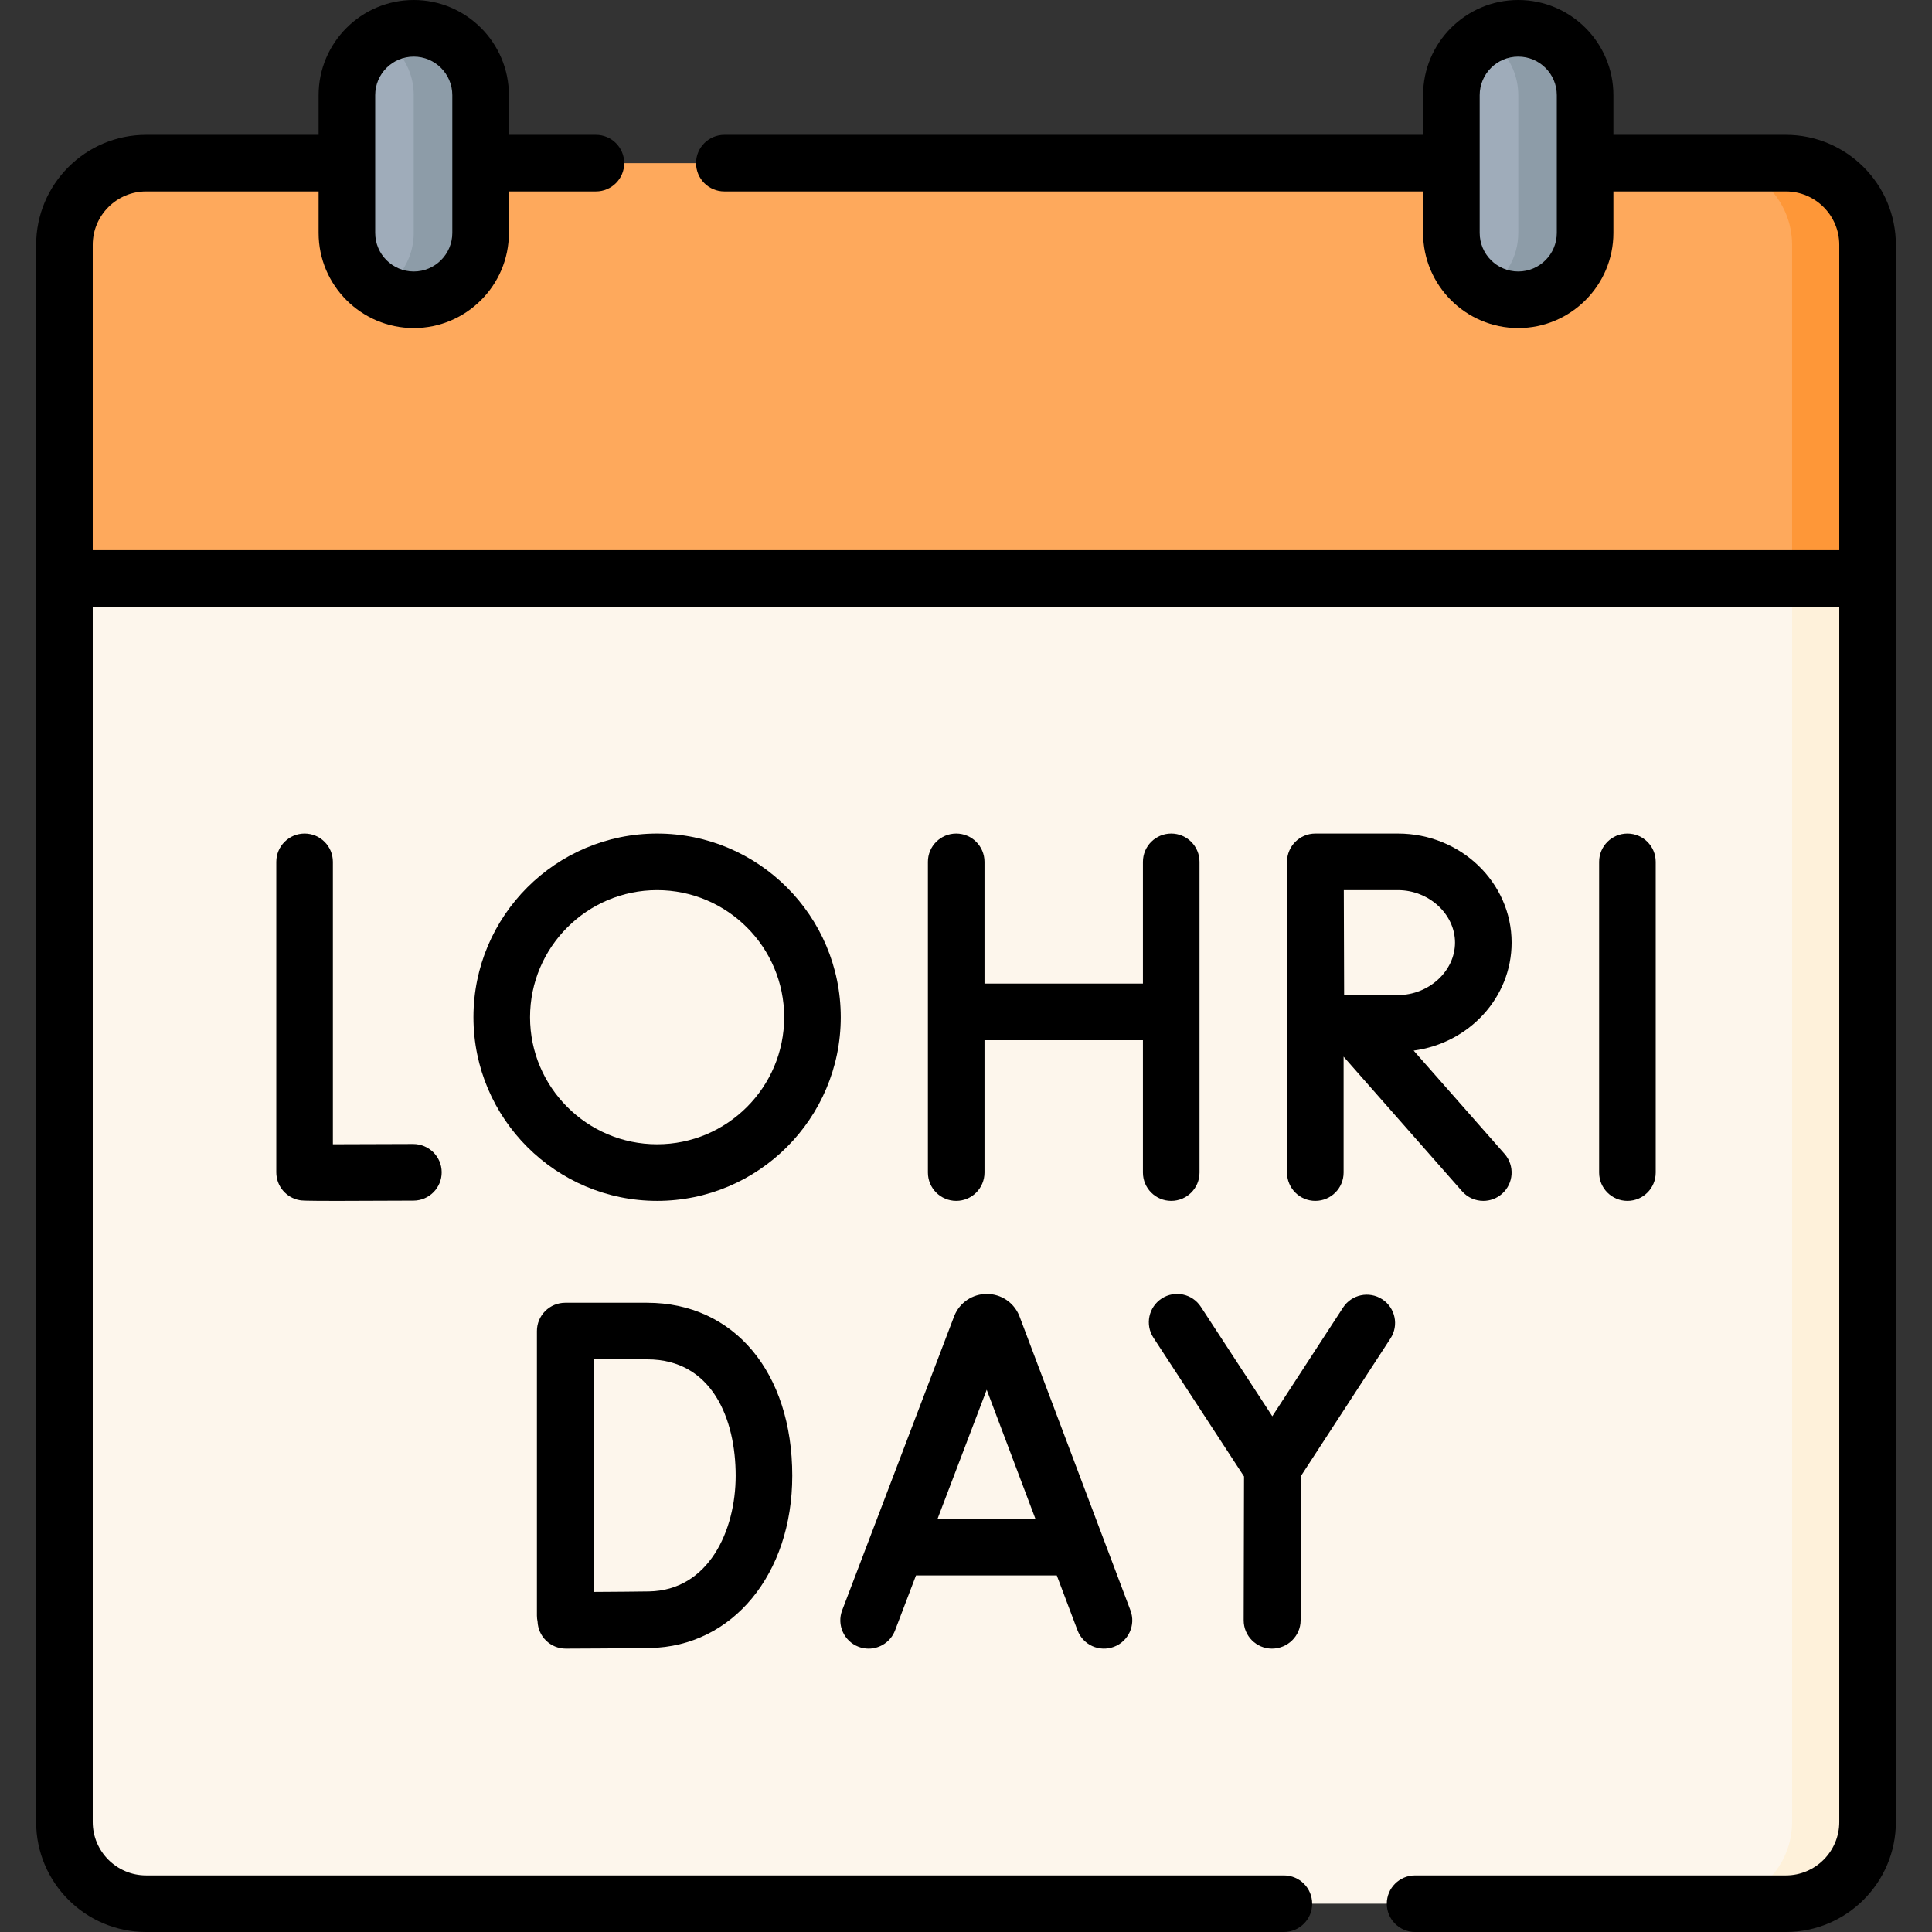 <svg id="Capa_1" enable-background="new 0 0 512.084 512.084" height="512" viewBox="0 0 512.084 512.084" width="512" xmlns="http://www.w3.org/2000/svg"><rect x="0" y="0" width="512.084" height="512.084" fill="#333333" stroke="none"/><g><g><path d="m495.006 153.328h-477.928v-88.434c0-11.959 9.695-21.654 21.654-21.654h434.622c11.959 0 21.654 9.695 21.654 21.654v88.434z" fill="#fea95c"/></g><g><path d="m495.002 64.896v88.43h-20v-88.43c0-11.96-9.69-21.66-21.65-21.66h20c11.96 0 21.65 9.7 21.65 21.66z" fill="#fe9738"/></g><g><path d="m473.353 504.585h-434.622c-11.959 0-21.654-9.695-21.654-21.654v-329.603h477.929v329.603c0 11.959-9.694 21.654-21.653 21.654z" fill="#fdf6ec"/></g><g><path d="m495.002 153.328v329.598c0 11.96-9.69 21.66-21.65 21.66h-20c11.96 0 21.65-9.7 21.65-21.66v-329.598z" fill="#fef1da"/></g><g><g><path d="m109.667 79.455c-9.786 0-17.72-7.933-17.72-17.72v-36.515c0-9.786 7.933-17.72 17.72-17.72 9.786 0 17.72 7.933 17.72 17.72v36.516c-.001 9.786-7.934 17.719-17.72 17.719z" fill="#9facba"/></g><g><path d="m402.417 79.455c-9.786 0-17.72-7.933-17.72-17.72v-36.515c0-9.786 7.933-17.72 17.72-17.72 9.786 0 17.72 7.933 17.72 17.72v36.516c0 9.786-7.934 17.719-17.72 17.719z" fill="#9facba"/></g></g><g><g><path d="m127.382 25.216v36.52c0 9.79-7.93 17.72-17.72 17.72-3.22 0-6.25-.86-8.85-2.38 5.29-3.06 8.85-8.78 8.85-15.34v-36.52c0-4.89-1.98-9.32-5.19-12.53-1.09-1.09-2.32-2.04-3.66-2.81 2.6-1.52 5.63-2.38 8.85-2.38 4.9 0 9.32 1.98 12.53 5.19s5.19 7.64 5.19 12.53z" fill="#8d9ca8"/></g><g><path d="m420.132 25.216v36.52c0 9.79-7.93 17.72-17.71 17.72-3.23 0-6.26-.86-8.86-2.37 5.3-3.07 8.86-8.79 8.86-15.35v-36.52c0-4.89-1.98-9.32-5.19-12.53-1.09-1.09-2.32-2.04-3.67-2.82 2.6-1.51 5.63-2.37 8.86-2.37 4.89 0 9.32 1.98 12.52 5.19 3.21 3.21 5.19 7.64 5.19 12.53z" fill="#8d9ca8"/></g></g><path d="m473.353 35.74h-45.716v-10.52c0-13.906-11.313-25.22-25.22-25.22s-25.22 11.313-25.22 25.22v10.52h-185.207c-4.142 0-7.5 3.358-7.5 7.5s3.358 7.5 7.5 7.5h185.207v10.996c0 13.906 11.313 25.219 25.22 25.219s25.22-11.313 25.22-25.219v-10.996h45.716c7.805 0 14.154 6.35 14.154 14.154v80.934h-462.929v-80.934c0-7.804 6.349-14.154 14.153-14.154h45.716v10.996c0 13.906 11.313 25.219 25.22 25.219 13.906 0 25.219-11.313 25.219-25.219v-10.996h23.064c4.142 0 7.5-3.358 7.5-7.5s-3.358-7.5-7.5-7.5h-23.064v-10.52c0-13.906-11.313-25.22-25.22-25.22-13.905 0-25.219 11.313-25.219 25.22v10.52h-45.716c-16.075 0-29.153 13.078-29.153 29.154v418.037c0 16.075 13.078 29.153 29.153 29.153h301.568c4.143 0 7.5-3.358 7.5-7.5s-3.357-7.5-7.5-7.5h-301.568c-7.804 0-14.153-6.349-14.153-14.153v-322.103h462.929v322.104c0 7.804-6.35 14.153-14.154 14.153h-98.281c-4.143 0-7.5 3.358-7.5 7.5s3.357 7.5 7.5 7.5h98.281c16.076 0 29.154-13.078 29.154-29.153v-418.038c0-16.076-13.078-29.154-29.154-29.154zm-60.716 25.996c0 5.635-4.585 10.219-10.22 10.219s-10.22-4.584-10.22-10.219v-36.516c0-5.635 4.585-10.22 10.22-10.22s10.22 4.584 10.22 10.22zm-313.19-36.516c0-5.635 4.584-10.22 10.22-10.22 5.635 0 10.219 4.584 10.219 10.22v36.516c0 5.635-4.584 10.219-10.219 10.219-5.635 0-10.219-4.584-10.219-10.219v-36.516z"/><g><path d="m270.228 348.926c-.025-.069-.053-.138-.081-.206-1.438-3.497-4.811-5.755-8.592-5.755-.004 0-.008 0-.012 0-3.785.005-7.157 2.272-8.588 5.776-.022.055-.044.111-.066.167l-29.669 77.899c-1.474 3.871.468 8.204 4.339 9.678.878.335 1.781.493 2.668.493 3.022 0 5.871-1.84 7.01-4.833l5.549-14.57h37.317l5.491 14.549c1.463 3.876 5.79 5.832 9.665 4.369s5.831-5.79 4.368-9.665zm-21.729 53.65 13.031-34.214 12.912 34.214z"/><path d="m171.529 345.301h-21.716c-1.992 0-3.901.792-5.308 2.202s-2.196 3.321-2.192 5.313v.063.003 75.35c0 .545.062 1.076.172 1.588.086 1.874.863 3.654 2.2 4.98 1.405 1.395 3.305 2.177 5.284 2.177h.028c.656-.002 16.126-.062 22.298-.17 21.844-.381 37.698-19.587 37.698-45.667 0-27.418-15.458-45.839-38.464-45.839zm.504 76.508c-3.323.058-9.58.103-14.59.131-.03-9.02-.074-23.816-.074-30.885 0-5.93-.025-21.399-.042-30.753h14.202c17.3 0 23.464 15.93 23.464 30.838 0 14.578-7.185 30.393-22.96 30.669z"/><path d="m366.363 344.379c-3.471-2.258-8.118-1.278-10.377 2.194l-18.756 28.811-18.948-29.02c-2.267-3.468-6.915-4.443-10.381-2.179-3.468 2.265-4.444 6.912-2.18 10.38l24.013 36.775-.093 38.118c-.01 4.143 3.34 7.508 7.481 7.519h.019c4.134 0 7.583-3.346 7.593-7.481v-38.146l23.822-36.594c2.26-3.471 1.279-8.117-2.193-10.377z"/><path d="m109.529 303.224c-7.54.042-15.676.054-21.297.069v-74.858c0-4.142-3.358-7.5-7.5-7.5s-7.5 3.358-7.5 7.5v82.289c0 3.654 2.633 6.776 6.235 7.393.539.092 1.056.181 10.004.181 4.372 0 10.758-.021 20.142-.073 4.142-.023 7.481-3.4 7.458-7.542s-3.401-7.441-7.542-7.459z"/><path d="m431.352 220.936c-4.143 0-7.5 3.358-7.5 7.5v82.358c0 4.142 3.357 7.5 7.5 7.5s7.5-3.358 7.5-7.5v-82.358c0-4.143-3.358-7.5-7.5-7.5z"/><path d="m310.438 318.293c4.143 0 7.5-3.358 7.5-7.5v-82.358c0-4.142-3.357-7.5-7.5-7.5s-7.5 3.358-7.5 7.5v32.267h-41.993v-32.267c0-4.142-3.357-7.5-7.5-7.5s-7.5 3.358-7.5 7.5v82.358c0 4.142 3.358 7.5 7.5 7.5s7.5-3.358 7.5-7.5v-35.091h41.993v35.091c0 4.143 3.357 7.5 7.5 7.5z"/><path d="m400.658 249.839c0-15.938-13.51-28.904-30.115-28.904h-21.885c-.005 0-.009.001-.014.001s-.009-.001-.014-.001c-4.143 0-7.5 3.358-7.5 7.5v82.358c0 4.142 3.357 7.5 7.5 7.5s7.5-3.358 7.5-7.5v-30.719l31.397 35.674c1.482 1.685 3.553 2.545 5.633 2.545 1.76 0 3.527-.616 4.952-1.87 3.109-2.736 3.411-7.476.675-10.585l-24.095-27.376c14.649-1.947 25.966-14.037 25.966-28.623zm-30.115 13.904c-3.286 0-9.372.028-14.276.053-.025-4.834-.07-22.824-.085-27.861h14.361c8.193 0 15.115 6.367 15.115 13.904s-6.922 13.904-15.115 13.904z"/><path d="m222.848 269.614c0-26.841-21.837-48.679-48.679-48.679s-48.679 21.837-48.679 48.679 21.837 48.679 48.679 48.679 48.679-21.837 48.679-48.679zm-82.357 0c0-18.57 15.108-33.679 33.679-33.679s33.679 15.108 33.679 33.679-15.108 33.679-33.679 33.679-33.679-15.108-33.679-33.679z"/></g></g></svg>